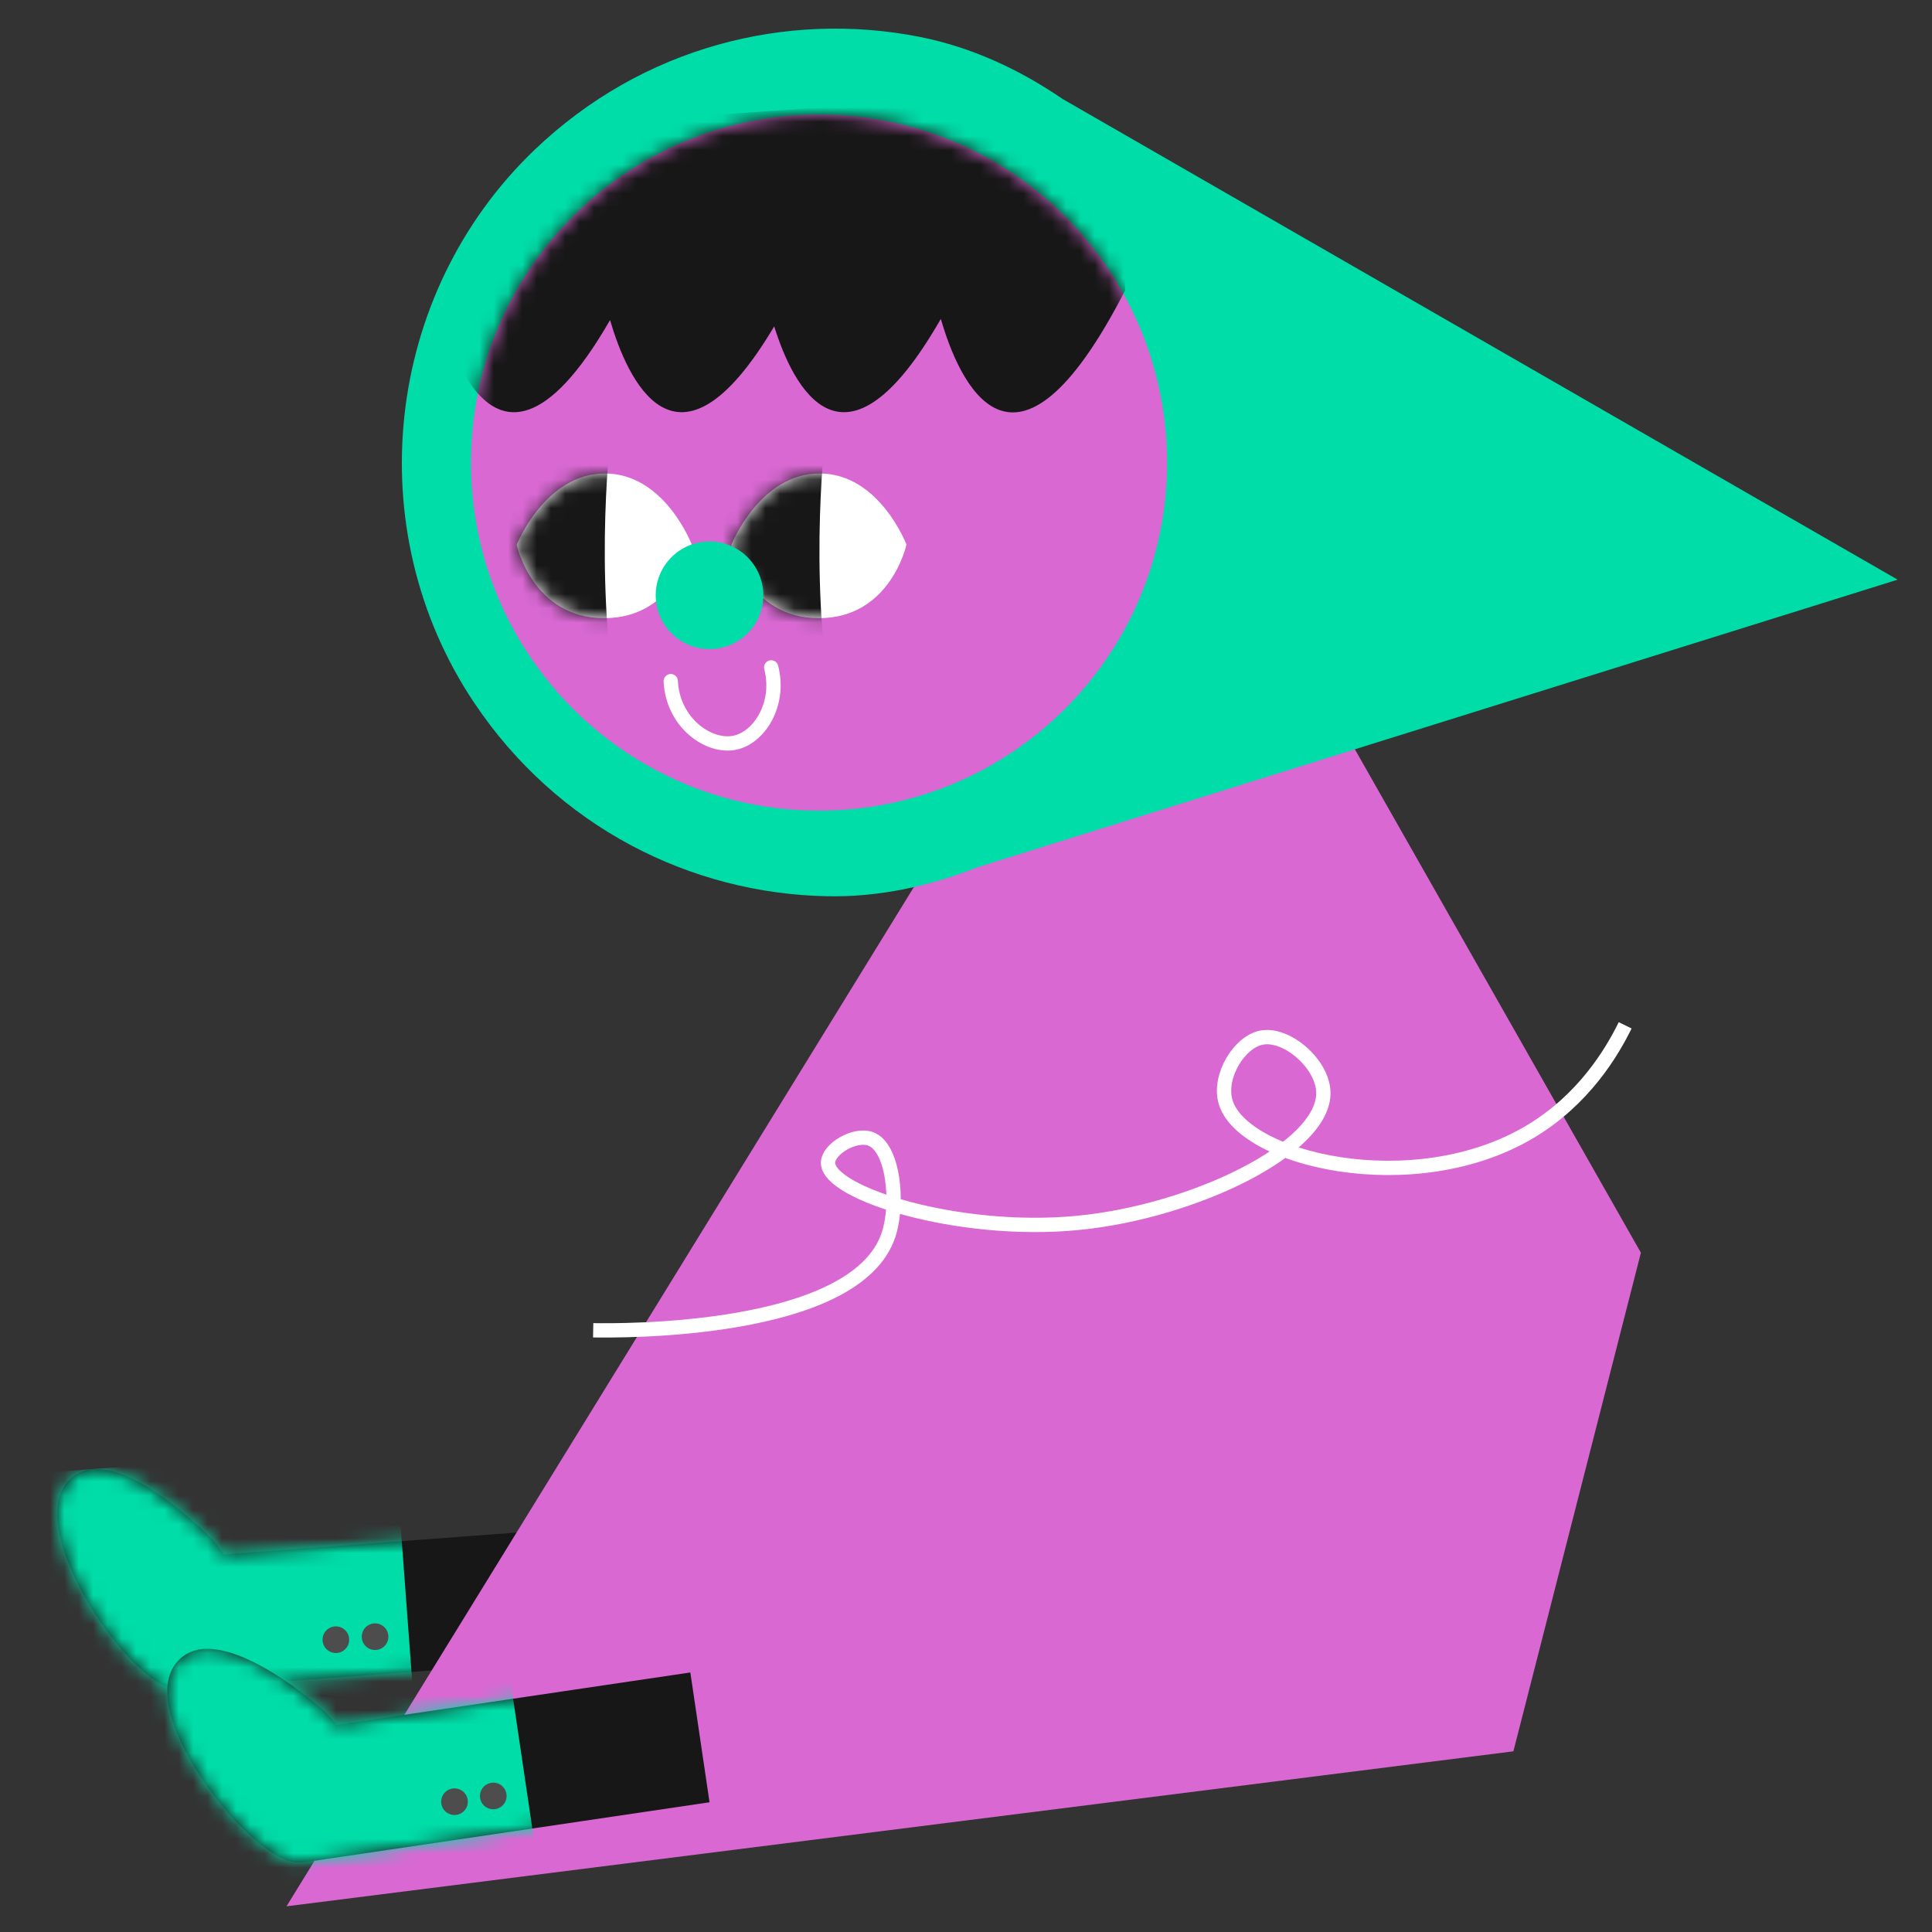 <svg width="135" height="135" viewBox="0 0 135 135" fill="none" xmlns="http://www.w3.org/2000/svg">
<rect x="0" y="0" width="135" height="135" fill="#333333" stroke="none"/>
<path d="M41.239 115.895L40.559 106.755L15.649 108.615C15.219 107.995 14.869 107.605 14.869 107.605C14.869 107.605 7.699 100.085 4.699 103.575C1.689 107.065 9.189 117.905 12.309 118.015C12.729 118.025 13.119 118.005 13.479 117.945V117.965L41.249 115.895H41.239Z" fill="#171717"/>
<mask id="mask0_983_8218" style="mask-type:luminance" maskUnits="userSpaceOnUse" x="4" y="102" width="38" height="17">
<path d="M41.239 115.895L40.559 106.755L15.649 108.615C15.219 107.995 14.869 107.605 14.869 107.605C14.869 107.605 7.699 100.085 4.699 103.575C1.689 107.065 9.189 117.905 12.309 118.015C12.729 118.025 13.119 118.005 13.479 117.945V117.965L41.249 115.895H41.239Z" fill="white"/>
</mask>
<g mask="url(#mask0_983_8218)">
<path d="M29.858 131.645L27.581 101.08L-2.984 103.356L-0.708 133.922L29.858 131.645Z" fill="#00DDA8"/>
</g>
<path d="M26.208 115.295C26.722 115.295 27.138 114.879 27.138 114.365C27.138 113.851 26.722 113.435 26.208 113.435C25.695 113.435 25.278 113.851 25.278 114.365C25.278 114.879 25.695 115.295 26.208 115.295Z" fill="#4D4D4D"/>
<path d="M23.469 115.505C23.983 115.505 24.399 115.089 24.399 114.575C24.399 114.061 23.983 113.645 23.469 113.645C22.955 113.645 22.539 114.061 22.539 114.575C22.539 115.089 22.955 115.505 23.469 115.505Z" fill="#4D4D4D"/>
<path d="M82.719 31.345L20.019 133.205L105.749 122.375L114.659 87.535L82.729 31.335L82.719 31.345Z" fill="#D968D3"/>
<path d="M41.449 92.955C43.159 92.985 59.809 93.185 62.089 86.275C62.809 84.105 62.439 80.185 60.849 79.585C59.739 79.165 57.859 80.285 57.859 81.255C57.859 83.395 66.959 86.255 75.279 85.455C83.429 84.675 92.629 80.205 92.469 76.285C92.389 74.305 89.899 72.165 88.149 72.505C86.579 72.815 85.159 75.195 85.619 76.925C86.679 81.005 98.789 83.945 106.939 79.065C110.649 76.845 112.619 73.565 113.559 71.645" stroke="white" stroke-miterlimit="10"/>
<path d="M68.379 60.575L132.599 40.505L74.249 6.915C71.229 4.845 67.849 3.285 64.259 2.575C54.969 0.745 44.889 3.255 37.349 10.475C26.839 20.535 25.039 36.995 33.119 49.085C38.939 57.795 48.269 62.435 57.769 62.625C61.409 62.705 65.009 61.915 68.389 60.565L68.379 60.575Z" fill="#00DDA8"/>
<path d="M57.228 56.645C70.66 56.645 81.548 45.757 81.548 32.325C81.548 18.894 70.66 8.005 57.228 8.005C43.797 8.005 32.908 18.894 32.908 32.325C32.908 45.757 43.797 56.645 57.228 56.645Z" fill="#D968D3"/>
<mask id="mask1_983_8218" style="mask-type:luminance" maskUnits="userSpaceOnUse" x="32" y="8" width="50" height="49">
<path d="M57.228 56.645C70.66 56.645 81.548 45.757 81.548 32.325C81.548 18.894 70.66 8.005 57.228 8.005C43.797 8.005 32.908 18.894 32.908 32.325C32.908 45.757 43.797 56.645 57.228 56.645Z" fill="white"/>
</mask>
<g mask="url(#mask1_983_8218)">
<path d="M78.368 14.065L67.508 6.805L43.728 8.455L33.158 20.425L30.428 20.455C30.428 20.455 33.688 37.895 42.628 22.365C43.798 26.375 47.238 34.355 54.098 22.805C55.398 26.975 58.928 34.155 65.728 22.305H65.748C66.978 26.555 70.798 35.515 78.618 20.295L78.368 14.055V14.065Z" fill="#171717"/>
</g>
<path d="M36.109 38.055C36.109 38.055 38.089 33.085 42.269 33.085C46.449 33.085 48.339 38.055 48.339 38.055C48.339 38.055 47.239 43.195 42.219 43.195C37.199 43.195 36.099 38.055 36.099 38.055H36.109Z" fill="white"/>
<mask id="mask2_983_8218" style="mask-type:luminance" maskUnits="userSpaceOnUse" x="36" y="33" width="13" height="11">
<path d="M36.109 38.055C36.109 38.055 38.089 33.085 42.269 33.085C46.449 33.085 48.339 38.055 48.339 38.055C48.339 38.055 47.239 43.195 42.219 43.195C37.199 43.195 36.099 38.055 36.099 38.055H36.109Z" fill="white"/>
</mask>
<g mask="url(#mask2_983_8218)">
<path d="M42.819 47.555C41.559 37.915 42.819 29.105 42.819 29.105L35.188 33.695L34.478 40.325L42.819 47.555Z" fill="#171717"/>
</g>
<path d="M51.109 38.055C51.109 38.055 53.089 33.085 57.269 33.085C61.449 33.085 63.339 38.055 63.339 38.055C63.339 38.055 62.239 43.195 57.219 43.195C52.199 43.195 51.099 38.055 51.099 38.055H51.109Z" fill="white"/>
<mask id="mask3_983_8218" style="mask-type:luminance" maskUnits="userSpaceOnUse" x="51" y="33" width="13" height="11">
<path d="M51.109 38.055C51.109 38.055 53.089 33.085 57.269 33.085C61.449 33.085 63.339 38.055 63.339 38.055C63.339 38.055 62.239 43.195 57.219 43.195C52.199 43.195 51.099 38.055 51.099 38.055H51.109Z" fill="white"/>
</mask>
<g mask="url(#mask3_983_8218)">
<path d="M57.819 47.555C56.559 37.915 57.819 29.105 57.819 29.105L50.188 33.695L49.478 40.325L57.819 47.555Z" fill="#171717"/>
</g>
<path d="M49.578 45.355C51.655 45.355 53.338 43.672 53.338 41.595C53.338 39.518 51.655 37.835 49.578 37.835C47.502 37.835 45.818 39.518 45.818 41.595C45.818 43.672 47.502 45.355 49.578 45.355Z" fill="#00DDA8"/>
<path d="M46.869 47.595C47.009 50.525 49.549 52.285 51.359 51.895C53.049 51.535 54.549 49.215 53.889 46.635" stroke="white" stroke-miterlimit="10" stroke-linecap="round"/>
<path d="M49.578 125.925L48.238 116.865L23.528 120.525C23.058 119.935 22.678 119.575 22.678 119.575C22.678 119.575 14.988 112.595 12.238 116.295C9.498 119.995 17.748 130.265 20.868 130.145C21.288 130.125 21.668 130.075 22.028 129.995V130.015L49.578 125.935V125.925Z" fill="#171717"/>
<mask id="mask4_983_8218" style="mask-type:luminance" maskUnits="userSpaceOnUse" x="11" y="115" width="39" height="16">
<path d="M49.578 125.925L48.238 116.865L23.528 120.525C23.058 119.935 22.678 119.575 22.678 119.575C22.678 119.575 14.988 112.595 12.238 116.295C9.498 119.995 17.748 130.265 20.868 130.145C21.288 130.125 21.668 130.075 22.028 129.995V130.015L49.578 125.935V125.925Z" fill="white"/>
</mask>
<g mask="url(#mask4_983_8218)">
<path d="M39.371 142.462L34.883 112.143L4.563 116.631L9.051 146.95L39.371 142.462Z" fill="#00DDA8"/>
</g>
<path d="M34.468 126.425C34.982 126.425 35.398 126.009 35.398 125.495C35.398 124.981 34.982 124.565 34.468 124.565C33.955 124.565 33.538 124.981 33.538 125.495C33.538 126.009 33.955 126.425 34.468 126.425Z" fill="#4D4D4D"/>
<path d="M31.758 126.825C32.272 126.825 32.688 126.409 32.688 125.895C32.688 125.381 32.272 124.965 31.758 124.965C31.244 124.965 30.828 125.381 30.828 125.895C30.828 126.409 31.244 126.825 31.758 126.825Z" fill="#4D4D4D"/>
</svg>
